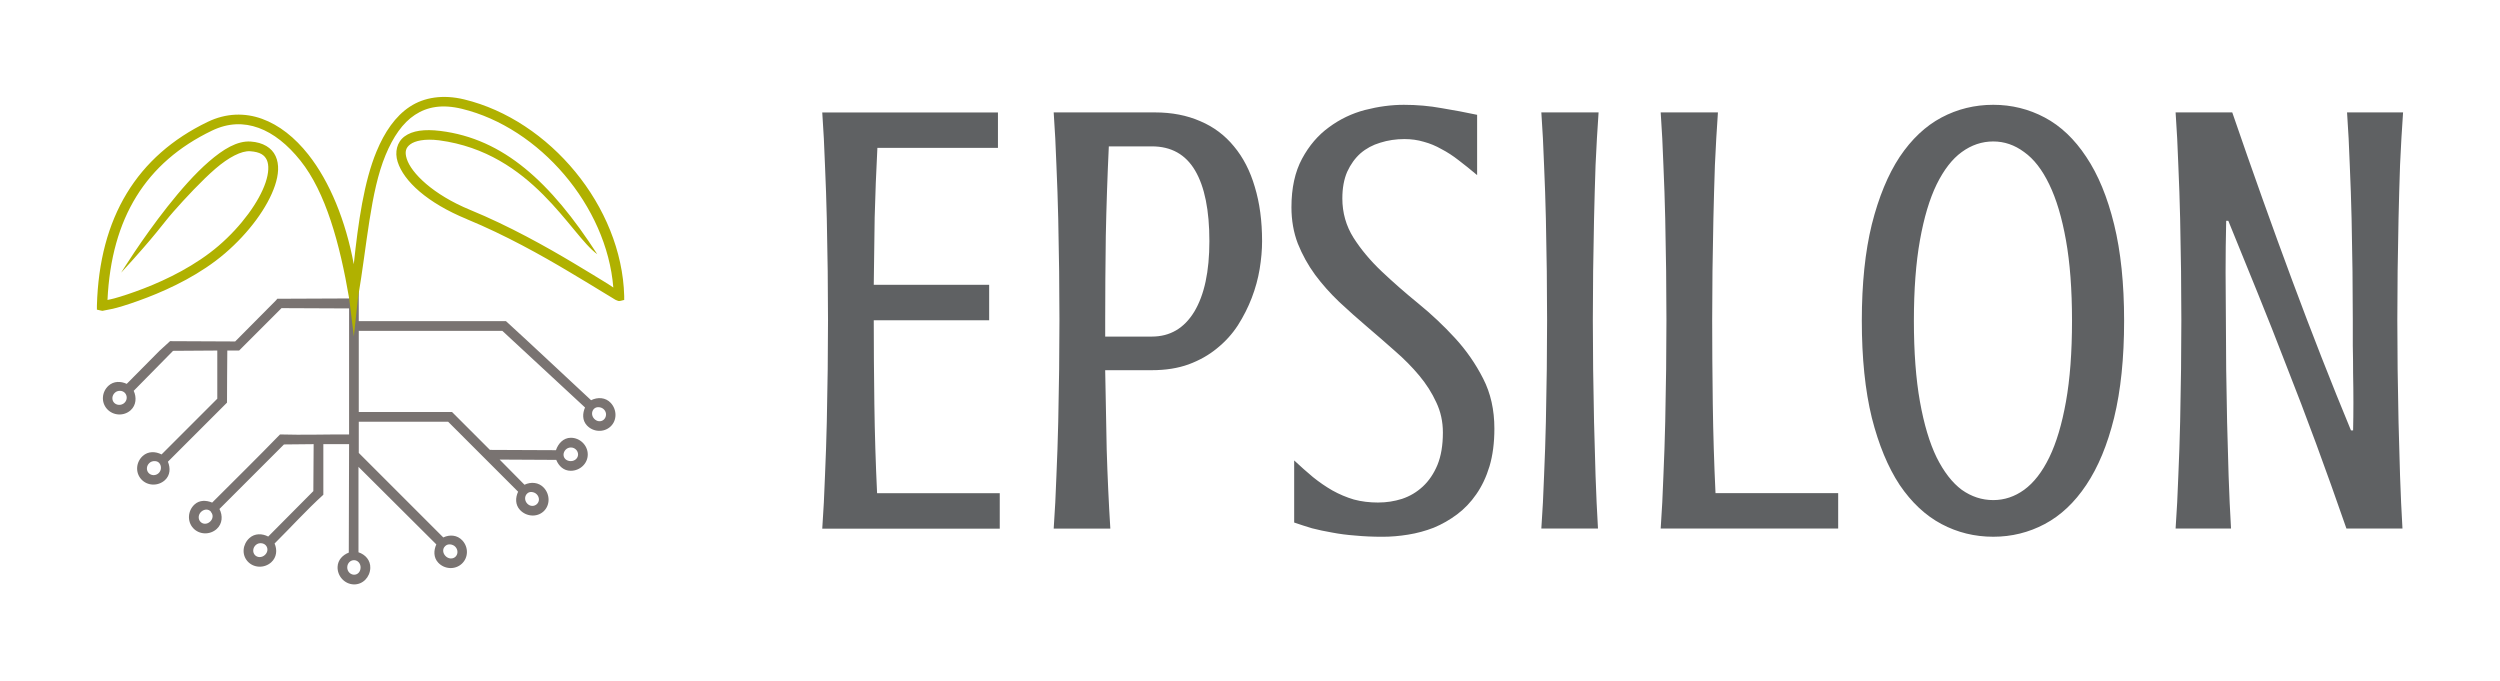 <?xml version="1.0" encoding="UTF-8" standalone="no"?>
<!-- Created with Inkscape (http://www.inkscape.org/) -->

<svg
   xmlns:dc="http://purl.org/dc/elements/1.1/"
   xmlns:cc="http://creativecommons.org/ns#"
   xmlns:rdf="http://www.w3.org/1999/02/22-rdf-syntax-ns#"
   xmlns:svg="http://www.w3.org/2000/svg"
   xmlns="http://www.w3.org/2000/svg"
   xmlns:sodipodi="http://sodipodi.sourceforge.net/DTD/sodipodi-0.dtd"
   xmlns:inkscape="http://www.inkscape.org/namespaces/inkscape"
   width="257.924"
   height="70.294"
   id="svg2"
   version="1.1"
   inkscape:version="0.48.4 r9939"
   sodipodi:docname="logo.svg">
  <defs
     id="defs4" />
  <sodipodi:namedview
     id="base"
     pagecolor="#ffffff"
     bordercolor="#666666"
     borderopacity="1.0"
     inkscape:pageopacity="0.0"
     inkscape:pageshadow="2"
     inkscape:zoom="4"
     inkscape:cx="119.83048"
     inkscape:cy="6.1418284"
     inkscape:document-units="px"
     inkscape:current-layer="layer1"
     showgrid="false"
     fit-margin-top="10"
     fit-margin-left="10"
     fit-margin-right="10"
     fit-margin-bottom="10"
     inkscape:window-width="1855"
     inkscape:window-height="1056"
     inkscape:window-x="65"
     inkscape:window-y="24"
     inkscape:window-maximized="1" />
  <g
     inkscape:label="Layer 1"
     inkscape:groupmode="layer"
     id="layer1"
     transform="translate(-38.009,-117.832)">
    <g
       id="g4022">
      <g
         id="text2985"
         style="font-size:64px;font-style:normal;font-variant:normal;font-weight:bold;font-stretch:normal;line-height:125%;letter-spacing:0px;word-spacing:0px;fill:#5f6163;fill-opacity:1;stroke:none;font-family:Crushed;-inkscape-font-specification:Crushed Bold">
        <g
           id="g4056">
          <path
             id="path4020"
             d="m 285.933,129.425 c -0.125,1.771 -0.229,3.583 -0.312,5.438 -0.062,1.854 -0.115,3.698 -0.156,5.531 -0.042,1.833 -0.073,3.635 -0.094,5.406 -0.021,1.771 -0.031,3.458 -0.031,5.062 -3e-5,1.604 0.01,3.292 0.031,5.062 0.021,1.771 0.052,3.583 0.094,5.438 0.042,1.833 0.094,3.688 0.156,5.562 0.062,1.854 0.146,3.667 0.25,5.438 l -5.781,0 c -1.063,-3.062 -2.104,-5.979 -3.125,-8.75 -1.021,-2.771 -2.042,-5.448 -3.062,-8.031 -1,-2.604 -2,-5.135 -3,-7.594 -1,-2.479 -2,-4.937 -3,-7.375 l -0.219,0 c -0.042,1.813 -0.062,3.583 -0.062,5.312 0.021,1.708 0.031,3.354 0.031,4.938 -1e-5,1.604 0.01,3.292 0.031,5.062 0.021,1.771 0.052,3.583 0.094,5.438 0.042,1.833 0.094,3.688 0.156,5.562 0.062,1.854 0.146,3.667 0.25,5.438 l -5.719,0 c 0.125,-1.771 0.219,-3.583 0.281,-5.438 0.083,-1.875 0.146,-3.729 0.188,-5.562 0.042,-1.854 0.073,-3.667 0.094,-5.438 0.021,-1.771 0.031,-3.458 0.031,-5.062 -1e-5,-1.604 -0.01,-3.292 -0.031,-5.062 -0.021,-1.771 -0.052,-3.573 -0.094,-5.406 -0.042,-1.833 -0.104,-3.677 -0.188,-5.531 -0.062,-1.854 -0.156,-3.667 -0.281,-5.438 l 5.844,0 c 2.104,6.125 4.167,11.906 6.188,17.344 2.021,5.438 4.042,10.594 6.062,15.469 l 0.219,0 c 0.021,-0.917 0.031,-1.875 0.031,-2.875 -2e-5,-1 -0.01,-1.99 -0.031,-2.969 -2e-5,-1 -0.01,-1.969 -0.031,-2.906 -2e-5,-0.937 -2e-5,-1.812 0,-2.625 -2e-5,-1.604 -0.01,-3.292 -0.031,-5.062 -0.021,-1.771 -0.052,-3.573 -0.094,-5.406 -0.042,-1.833 -0.104,-3.677 -0.188,-5.531 -0.062,-1.854 -0.156,-3.667 -0.281,-5.438 l 5.781,0 m -28.781,21.5 c -3e-5,3.854 -0.344,7.188 -1.031,10 -0.688,2.792 -1.646,5.104 -2.875,6.938 -1.208,1.813 -2.635,3.156 -4.281,4.031 -1.646,0.875 -3.417,1.312 -5.312,1.312 -1.917,0 -3.698,-0.438 -5.344,-1.312 -1.646,-0.875 -3.083,-2.219 -4.312,-4.031 -1.208,-1.833 -2.167,-4.146 -2.875,-6.938 -0.688,-2.812 -1.031,-6.146 -1.031,-10 -1e-5,-3.833 0.344,-7.146 1.031,-9.938 0.708,-2.812 1.667,-5.135 2.875,-6.969 1.229,-1.833 2.667,-3.187 4.312,-4.062 1.646,-0.875 3.427,-1.312 5.344,-1.312 1.896,5e-5 3.667,0.438 5.312,1.312 1.646,0.875 3.073,2.229 4.281,4.062 1.229,1.833 2.187,4.156 2.875,6.969 0.687,2.792 1.031,6.104 1.031,9.938 m -5.375,0 c -3e-5,-3.208 -0.208,-5.979 -0.625,-8.312 -0.417,-2.333 -0.99,-4.25 -1.719,-5.75 -0.729,-1.521 -1.594,-2.635 -2.594,-3.344 -0.979,-0.729 -2.042,-1.094 -3.188,-1.094 -1.167,4e-5 -2.25,0.365 -3.25,1.094 -0.979,0.708 -1.844,1.823 -2.594,3.344 -0.729,1.5 -1.302,3.417 -1.719,5.75 -0.417,2.333 -0.625,5.104 -0.625,8.312 -1e-5,3.229 0.208,6.01 0.625,8.344 0.417,2.333 0.99,4.25 1.719,5.75 0.75,1.5 1.615,2.615 2.594,3.344 1,0.708 2.083,1.063 3.25,1.062 1.146,1e-5 2.208,-0.354 3.188,-1.062 1,-0.729 1.865,-1.844 2.594,-3.344 0.729,-1.5 1.302,-3.417 1.719,-5.75 0.417,-2.333 0.625,-5.115 0.625,-8.344 m -36.531,-21.5 c -0.125,1.771 -0.229,3.583 -0.312,5.438 -0.062,1.854 -0.115,3.698 -0.156,5.531 -0.042,1.833 -0.073,3.635 -0.094,5.406 -0.021,1.771 -0.031,3.458 -0.031,5.062 -1e-5,2.688 0.021,5.573 0.062,8.656 0.042,3.063 0.135,6.125 0.281,9.188 l 12.656,0 0,3.656 -18.312,0 c 0.125,-1.771 0.219,-3.583 0.281,-5.438 0.083,-1.875 0.146,-3.729 0.188,-5.562 0.042,-1.854 0.073,-3.667 0.094,-5.438 0.021,-1.771 0.031,-3.458 0.031,-5.062 -1e-5,-1.604 -0.01,-3.292 -0.031,-5.062 -0.021,-1.771 -0.052,-3.573 -0.094,-5.406 -0.042,-1.833 -0.104,-3.677 -0.188,-5.531 -0.062,-1.854 -0.156,-3.667 -0.281,-5.438 l 5.906,0 m -12.313,0 c -0.125,1.771 -0.229,3.583 -0.312,5.438 -0.062,1.854 -0.115,3.698 -0.156,5.531 -0.042,1.833 -0.073,3.635 -0.094,5.406 -0.021,1.771 -0.031,3.458 -0.031,5.062 -1e-5,1.604 0.01,3.292 0.031,5.062 0.021,1.771 0.052,3.583 0.094,5.438 0.042,1.833 0.094,3.688 0.156,5.562 0.062,1.854 0.146,3.667 0.25,5.438 l -5.844,0 c 0.125,-1.771 0.219,-3.583 0.281,-5.438 0.083,-1.875 0.146,-3.729 0.188,-5.562 0.042,-1.854 0.073,-3.667 0.094,-5.438 0.021,-1.771 0.031,-3.458 0.031,-5.062 -1e-5,-1.604 -0.01,-3.292 -0.031,-5.062 -0.021,-1.771 -0.052,-3.573 -0.094,-5.406 -0.042,-1.833 -0.104,-3.677 -0.188,-5.531 -0.062,-1.854 -0.156,-3.667 -0.281,-5.438 l 5.906,0 m -22.719,40.25 c 0.833,1e-5 1.646,-0.125 2.438,-0.375 0.812,-0.271 1.531,-0.698 2.156,-1.281 0.625,-0.583 1.125,-1.323 1.5,-2.219 0.375,-0.917 0.562,-2.031 0.562,-3.344 -2e-5,-1.125 -0.229,-2.167 -0.688,-3.125 -0.438,-0.958 -1.021,-1.875 -1.75,-2.75 -0.729,-0.875 -1.563,-1.719 -2.5,-2.531 -0.938,-0.833 -1.896,-1.667 -2.875,-2.5 -0.979,-0.833 -1.938,-1.687 -2.875,-2.562 -0.938,-0.896 -1.771,-1.833 -2.5,-2.812 -0.729,-1 -1.323,-2.073 -1.781,-3.219 -0.438,-1.146 -0.656,-2.396 -0.656,-3.75 0,-1.979 0.365,-3.646 1.094,-5 0.729,-1.354 1.656,-2.437 2.781,-3.25 1.125,-0.833 2.365,-1.427 3.719,-1.781 1.375,-0.354 2.708,-0.531 4,-0.531 1.354,5e-5 2.656,0.115 3.906,0.344 1.271,0.208 2.49,0.438 3.656,0.688 l 0,6.219 c -0.667,-0.562 -1.302,-1.073 -1.906,-1.531 -0.583,-0.458 -1.177,-0.844 -1.781,-1.156 -0.583,-0.333 -1.188,-0.583 -1.812,-0.75 -0.625,-0.187 -1.292,-0.281 -2,-0.281 -0.875,4e-5 -1.708,0.125 -2.5,0.375 -0.771,0.229 -1.448,0.594 -2.031,1.094 -0.563,0.5 -1.021,1.135 -1.375,1.906 -0.333,0.771 -0.5,1.688 -0.5,2.75 -1e-5,1.479 0.385,2.833 1.156,4.062 0.771,1.208 1.74,2.365 2.906,3.469 1.167,1.104 2.427,2.208 3.781,3.312 1.354,1.104 2.615,2.292 3.781,3.562 1.167,1.271 2.135,2.667 2.906,4.188 0.771,1.5 1.156,3.219 1.156,5.156 -3e-5,1.458 -0.167,2.75 -0.5,3.875 -0.333,1.104 -0.792,2.073 -1.375,2.906 -0.563,0.813 -1.219,1.5 -1.969,2.062 -0.75,0.562 -1.552,1.021 -2.406,1.375 -0.854,0.333 -1.74,0.573 -2.656,0.719 -0.896,0.146 -1.771,0.219 -2.625,0.219 -1.021,0 -1.958,-0.042 -2.812,-0.125 -0.854,-0.062 -1.656,-0.167 -2.406,-0.312 -0.729,-0.125 -1.417,-0.271 -2.062,-0.438 -0.625,-0.188 -1.24,-0.385 -1.844,-0.594 l 0,-6.406 c 0.646,0.604 1.292,1.177 1.938,1.719 0.646,0.521 1.312,0.979 2,1.375 0.708,0.396 1.448,0.708 2.219,0.938 0.771,0.208 1.615,0.313 2.531,0.312 m -23.062,-40.25 c 1.75,5e-5 3.312,0.302 4.688,0.906 1.375,0.583 2.531,1.448 3.469,2.594 0.958,1.146 1.677,2.542 2.156,4.188 0.5,1.646 0.75,3.51 0.75,5.594 -3e-5,0.896 -0.083,1.854 -0.25,2.875 -0.167,1 -0.438,1.99 -0.812,2.969 -0.375,0.979 -0.854,1.927 -1.438,2.844 -0.583,0.896 -1.302,1.688 -2.156,2.375 -0.833,0.688 -1.813,1.24 -2.938,1.656 -1.104,0.396 -2.365,0.594 -3.781,0.594 l -4.812,0 c 0.042,2.667 0.094,5.396 0.156,8.188 0.083,2.771 0.208,5.49 0.375,8.156 l -5.844,0 c 0.125,-1.771 0.219,-3.583 0.281,-5.438 0.083,-1.875 0.146,-3.729 0.188,-5.562 0.042,-1.854 0.073,-3.667 0.094,-5.438 0.021,-1.771 0.031,-3.458 0.031,-5.062 -1e-5,-1.604 -0.01,-3.292 -0.031,-5.062 -0.021,-1.771 -0.052,-3.573 -0.094,-5.406 -0.042,-1.833 -0.104,-3.677 -0.188,-5.531 -0.062,-1.854 -0.156,-3.667 -0.281,-5.438 l 10.438,0 m -4.75,3.5 c -0.146,3.083 -0.25,6.167 -0.312,9.25 -0.042,3.083 -0.062,5.979 -0.062,8.688 l 0,1.688 4.812,0 c 1.875,2e-5 3.333,-0.854 4.375,-2.562 1.042,-1.729 1.562,-4.156 1.562,-7.281 -2e-5,-3.187 -0.49,-5.615 -1.469,-7.281 -0.979,-1.667 -2.469,-2.5 -4.469,-2.5 l -4.438,0 m -11.438,-3.5 0,3.656 -12.438,0 c -0.125,2.396 -0.219,4.792 -0.281,7.188 -0.042,2.375 -0.073,4.688 -0.094,6.938 l 11.906,0 0,3.656 -11.906,0 c -1e-5,2.688 0.021,5.573 0.062,8.656 0.042,3.063 0.135,6.125 0.281,9.188 l 12.656,0 0,3.656 -18.312,0 c 0.125,-1.771 0.219,-3.583 0.281,-5.438 0.083,-1.875 0.146,-3.729 0.188,-5.562 0.042,-1.854 0.073,-3.667 0.094,-5.438 0.021,-1.771 0.031,-3.458 0.031,-5.062 -1e-5,-1.604 -0.01,-3.292 -0.031,-5.062 -0.021,-1.771 -0.052,-3.573 -0.094,-5.406 -0.042,-1.833 -0.104,-3.677 -0.188,-5.531 -0.062,-1.854 -0.156,-3.667 -0.281,-5.438 l 18.125,0"
             inkscape:connector-curvature="0" />
        </g>
      </g>
      <g
         transform="translate(-23.335,-70.004)"
         id="g4001">
        <g
           id="g3914"
           transform="translate(-73.486,11.251)">
          <g
             id="g3998">
            <path
               sodipodi:nodetypes="cccccccccssccccccsscccccccccccsccccccscccccccccccccscccccccscccccccccccccccscccccccccccccccccccccccccccccccccccscscccccccccccccccccccccccccsccc"
               inkscape:connector-curvature="0"
               id="path3794-5-1-1"
               d="m 170.844,205.188 0,2.188 -7.188,0.031 -0.219,0 -0.125,0.156 -4.219,4.25 -6.719,-0.031 -1.094,1 -3.375,3.406 c -0.614,-0.286 -1.34,-0.297 -1.875,0.188 -0.703,0.636 -0.789,1.707 -0.156,2.406 0.632,0.699 1.734,0.761 2.438,0.125 0.577,-0.523 0.622,-1.332 0.312,-2 l 4.062,-4.125 c 1.522,-0.009 3.041,-0.024 4.562,-0.031 l 0,4.969 -5.75,5.75 c -0.624,-0.324 -1.384,-0.345 -1.938,0.156 -0.703,0.636 -0.789,1.707 -0.156,2.406 0.632,0.699 1.734,0.73 2.438,0.094 0.559,-0.506 0.583,-1.25 0.312,-1.906 L 158.25,218.125 c -8.9e-4,-1.79 0.021,-3.584 0.031,-5.375 0.406,-0.002 0.812,0.003 1.219,0 l 4.375,-4.375 6.969,0.031 0,13 c -2.373,-0.013 -4.756,0.071 -7.125,0 -2.3,2.372 -4.662,4.693 -7,7.031 -0.602,-0.249 -1.296,-0.28 -1.812,0.188 -0.703,0.636 -0.789,1.739 -0.156,2.438 0.632,0.699 1.734,0.73 2.438,0.094 0.598,-0.541 0.636,-1.384 0.281,-2.062 l 6.656,-6.656 3.062,-0.031 -0.031,4.844 -4.656,4.688 c -0.624,-0.324 -1.384,-0.345 -1.938,0.156 -0.703,0.636 -0.82,1.707 -0.188,2.406 0.632,0.699 1.734,0.73 2.438,0.094 0.568,-0.514 0.633,-1.276 0.344,-1.938 1.689,-1.673 3.281,-3.444 5.031,-5.031 0.01,-1.745 0,-3.474 0,-5.219 l 2.656,0 -0.031,11.189 c -0.626,0.243 -1.129,0.753 -1.156,1.469 -0.036,0.948 0.715,1.777 1.656,1.812 0.942,0.036 1.683,-0.74 1.719,-1.688 0.03,-0.793 -0.503,-1.393 -1.219,-1.625 l 0,-8.814 8.031,8 c -0.28,0.616 -0.302,1.344 0.188,1.875 0.643,0.697 1.745,0.764 2.438,0.125 0.693,-0.639 0.705,-1.709 0.062,-2.406 -0.528,-0.572 -1.304,-0.628 -1.969,-0.312 l -8.719,-8.719 0,-3.219 9.219,0 7.219,7.219 c -0.287,0.618 -0.305,1.341 0.188,1.875 0.643,0.697 1.745,0.795 2.438,0.156 0.693,-0.639 0.674,-1.74 0.031,-2.438 -0.529,-0.574 -1.334,-0.632 -2,-0.312 L 186.375,224 l 5.844,0.031 c 0.258,0.637 0.768,1.128 1.5,1.125 0.949,-0.003 1.753,-0.745 1.75,-1.688 -0.003,-0.942 -0.801,-1.722 -1.75,-1.719 -0.764,0.003 -1.302,0.598 -1.531,1.281 L 185.375,223 l -3.906,-3.906 -9.625,0 0,-8.375 14.812,0 8.531,7.906 c -0.265,0.611 -0.295,1.321 0.188,1.844 0.643,0.697 1.745,0.764 2.438,0.125 0.693,-0.639 0.674,-1.74 0.031,-2.438 -0.537,-0.583 -1.361,-0.62 -2.031,-0.281 -2.933,-2.712 -5.83,-5.466 -8.781,-8.156 l -15.188,0 0,-4.531 -1,0 z m -23.625,11.719 c 0.183,0.003 0.373,0.08 0.5,0.219 0.253,0.279 0.258,0.741 -0.062,1.031 -0.32,0.29 -0.81,0.248 -1.062,-0.031 -0.253,-0.279 -0.227,-0.741 0.094,-1.031 0.16,-0.144 0.348,-0.191 0.531,-0.188 z m 49.406,1.688 c 0.187,0.015 0.385,0.091 0.531,0.25 0.293,0.318 0.246,0.776 -0.031,1.031 -0.277,0.255 -0.707,0.224 -1,-0.094 -0.292,-0.317 -0.274,-0.775 0,-1.031 0.139,-0.128 0.313,-0.171 0.5,-0.156 z m -2.906,4.156 c 0.432,-0.002 0.749,0.342 0.75,0.719 0.001,0.377 -0.318,0.686 -0.75,0.688 -0.431,0.002 -0.747,-0.281 -0.75,-0.656 -0.001,-0.377 0.318,-0.748 0.75,-0.75 z m -42.938,1.406 c 0.183,0.003 0.342,0.049 0.469,0.188 0.253,0.279 0.258,0.773 -0.062,1.062 -0.32,0.29 -0.778,0.248 -1.031,-0.031 -0.253,-0.279 -0.227,-0.741 0.094,-1.031 0.16,-0.144 0.348,-0.191 0.531,-0.188 z m 38.906,3.188 c 0.179,0.015 0.385,0.091 0.531,0.25 0.293,0.318 0.277,0.745 0,1 -0.277,0.255 -0.707,0.255 -1,-0.062 -0.292,-0.317 -0.274,-0.775 0,-1.031 0.138,-0.128 0.29,-0.171 0.469,-0.156 z m -33.562,1.812 c 0.178,6.9e-4 0.342,0.08 0.469,0.219 l 0,0.031 c 0.253,0.279 0.227,0.71 -0.094,1 -0.32,0.29 -0.747,0.279 -1,0 -0.253,-0.279 -0.227,-0.741 0.094,-1.031 0.16,-0.144 0.353,-0.219 0.531,-0.219 z m 5.625,3.469 c 0.186,0.008 0.373,0.08 0.5,0.219 0.253,0.279 0.227,0.71 -0.094,1 -0.32,0.29 -0.778,0.279 -1.031,0 -0.253,-0.279 -0.227,-0.741 0.094,-1.031 0.16,-0.144 0.345,-0.196 0.531,-0.188 z m 19.531,0.125 c 0.187,0.016 0.385,0.091 0.531,0.25 0.293,0.318 0.277,0.776 0,1.031 -0.277,0.255 -0.738,0.224 -1.031,-0.094 -0.292,-0.317 -0.305,-0.744 -0.031,-1 l 0.031,-0.031 c 0.138,-0.128 0.313,-0.172 0.5,-0.156 z m -9.906,1.627 c 0.376,0.014 0.673,0.349 0.656,0.781 -0.017,0.432 -0.311,0.733 -0.688,0.719 -0.376,-0.014 -0.704,-0.349 -0.688,-0.781 0.017,-0.43 0.344,-0.731 0.719,-0.719 z"
               style="font-size:medium;font-style:normal;font-variant:normal;font-weight:normal;font-stretch:normal;text-indent:0;text-align:start;text-decoration:none;line-height:normal;letter-spacing:normal;word-spacing:normal;text-transform:none;direction:ltr;block-progression:tb;writing-mode:lr-tb;text-anchor:start;baseline-shift:baseline;color:#000000;fill:#797371;fill-opacity:1;stroke:none;stroke-width:1;marker:none;visibility:visible;display:inline;overflow:visible;enable-background:accumulate;font-family:Sans;-inkscape-font-specification:Sans" />
          </g>
        </g>
        <path
           style="font-size:medium;font-style:normal;font-variant:normal;font-weight:normal;font-stretch:normal;text-indent:0;text-align:start;text-decoration:none;line-height:normal;letter-spacing:normal;word-spacing:normal;text-transform:none;direction:ltr;block-progression:tb;writing-mode:lr-tb;text-anchor:start;baseline-shift:baseline;color:#000000;fill:#b0b100;fill-opacity:1;stroke:none;stroke-width:1px;marker:none;visibility:visible;display:inline;overflow:visible;enable-background:accumulate;font-family:Sans;-inkscape-font-specification:Sans"
           d="m 106.156,197.906 c -0.939,0.132 -1.782,0.445 -2.531,0.938 -1.498,0.986 -2.605,2.616 -3.438,4.625 -1.285,3.099 -1.882,7.264 -2.344,11.625 -0.831,-4.48 -2.47,-8.502 -4.688,-11.312 -1.39,-1.762 -3.015,-3.049 -4.781,-3.688 -1.766,-0.638 -3.697,-0.6 -5.594,0.312 -7.294,3.51 -11.191,9.851 -11.438,18.969 l 0,0.406 0.406,0.094 c 0.22,0.054 0.221,0.012 0.312,0 0.091,-0.012 0.185,-0.037 0.312,-0.062 0.255,-0.051 0.592,-0.108 1,-0.219 0.817,-0.221 1.914,-0.584 3.156,-1.062 2.485,-0.958 5.549,-2.431 8.031,-4.562 2.474,-2.124 4.407,-4.758 5.156,-7 0.375,-1.121 0.46,-2.166 0.062,-3.031 -0.397,-0.865 -1.303,-1.413 -2.562,-1.5 -1.401,-0.097 -2.847,0.796 -4.312,2.062 -1.465,1.267 -2.942,2.96 -4.281,4.656 -2.678,3.392 -4.781,6.812 -4.781,6.812 3.764,-4.101 4.181,-4.912 5.387,-6.285 1.206,-1.373 2.948,-3.238 4.332,-4.434 1.384,-1.196 2.706,-1.874 3.594,-1.812 1.029,0.071 1.483,0.394 1.719,0.906 0.235,0.513 0.204,1.329 -0.125,2.312 -0.657,1.967 -2.487,4.507 -4.844,6.531 -2.348,2.017 -5.303,3.475 -7.719,4.406 -1.208,0.465 -2.28,0.819 -3.062,1.031 -0.286,0.078 -0.487,0.111 -0.688,0.156 0.403,-8.474 3.959,-14.186 10.781,-17.469 1.677,-0.807 3.275,-0.837 4.812,-0.281 1.537,0.556 2.996,1.728 4.312,3.375 2.603,3.256 4.061,8.529 5.033,14.25 l 0.479,3.888 0.418,-3.929 c 0.953,-5.561 1.278,-10.977 2.851,-14.772 0.786,-1.897 1.769,-3.326 3.031,-4.156 1.262,-0.831 2.806,-1.12 4.844,-0.625 8.026,1.948 14.95,10.026 15.625,18.438 -0.184,-0.111 -0.319,-0.224 -0.562,-0.375 -0.85,-0.527 -2.069,-1.27 -3.5,-2.125 -2.862,-1.709 -6.675,-3.85 -10.688,-5.5 -3.891,-1.6 -6.104,-3.829 -6.562,-5.281 -0.229,-0.726 -0.098,-1.151 0.375,-1.5 0.473,-0.349 1.456,-0.593 2.969,-0.406 9.648,1.283 13.555,9.78 16.312,11.75 -4.814,-7.44 -9.66,-11.912 -16.188,-12.719 -1.654,-0.204 -2.884,-0.031 -3.688,0.562 -0.803,0.593 -1.034,1.626 -0.719,2.625 0.63,1.998 3.065,4.237 7.125,5.906 l 0.062,0.031 c 3.915,1.616 7.676,3.72 10.5,5.406 1.42,0.848 2.614,1.564 3.469,2.094 0.427,0.265 0.773,0.477 1.031,0.625 0.129,0.074 0.215,0.142 0.312,0.188 0.049,0.023 0.098,0.044 0.156,0.062 0.059,0.019 0.135,0.083 0.344,0.031 l 0.375,-0.094 0,-0.406 c -0.25,-9.247 -7.697,-18.144 -16.5,-20.281 -1.12,-0.272 -2.155,-0.319 -3.094,-0.188 z"
           id="path3973-7"
           inkscape:connector-curvature="0"
           sodipodi:nodetypes="csscssscccssssssssssczscssssccssscccssscsssscccsssccssccccccscc" />
      </g>
    </g>
  </g>
</svg>
